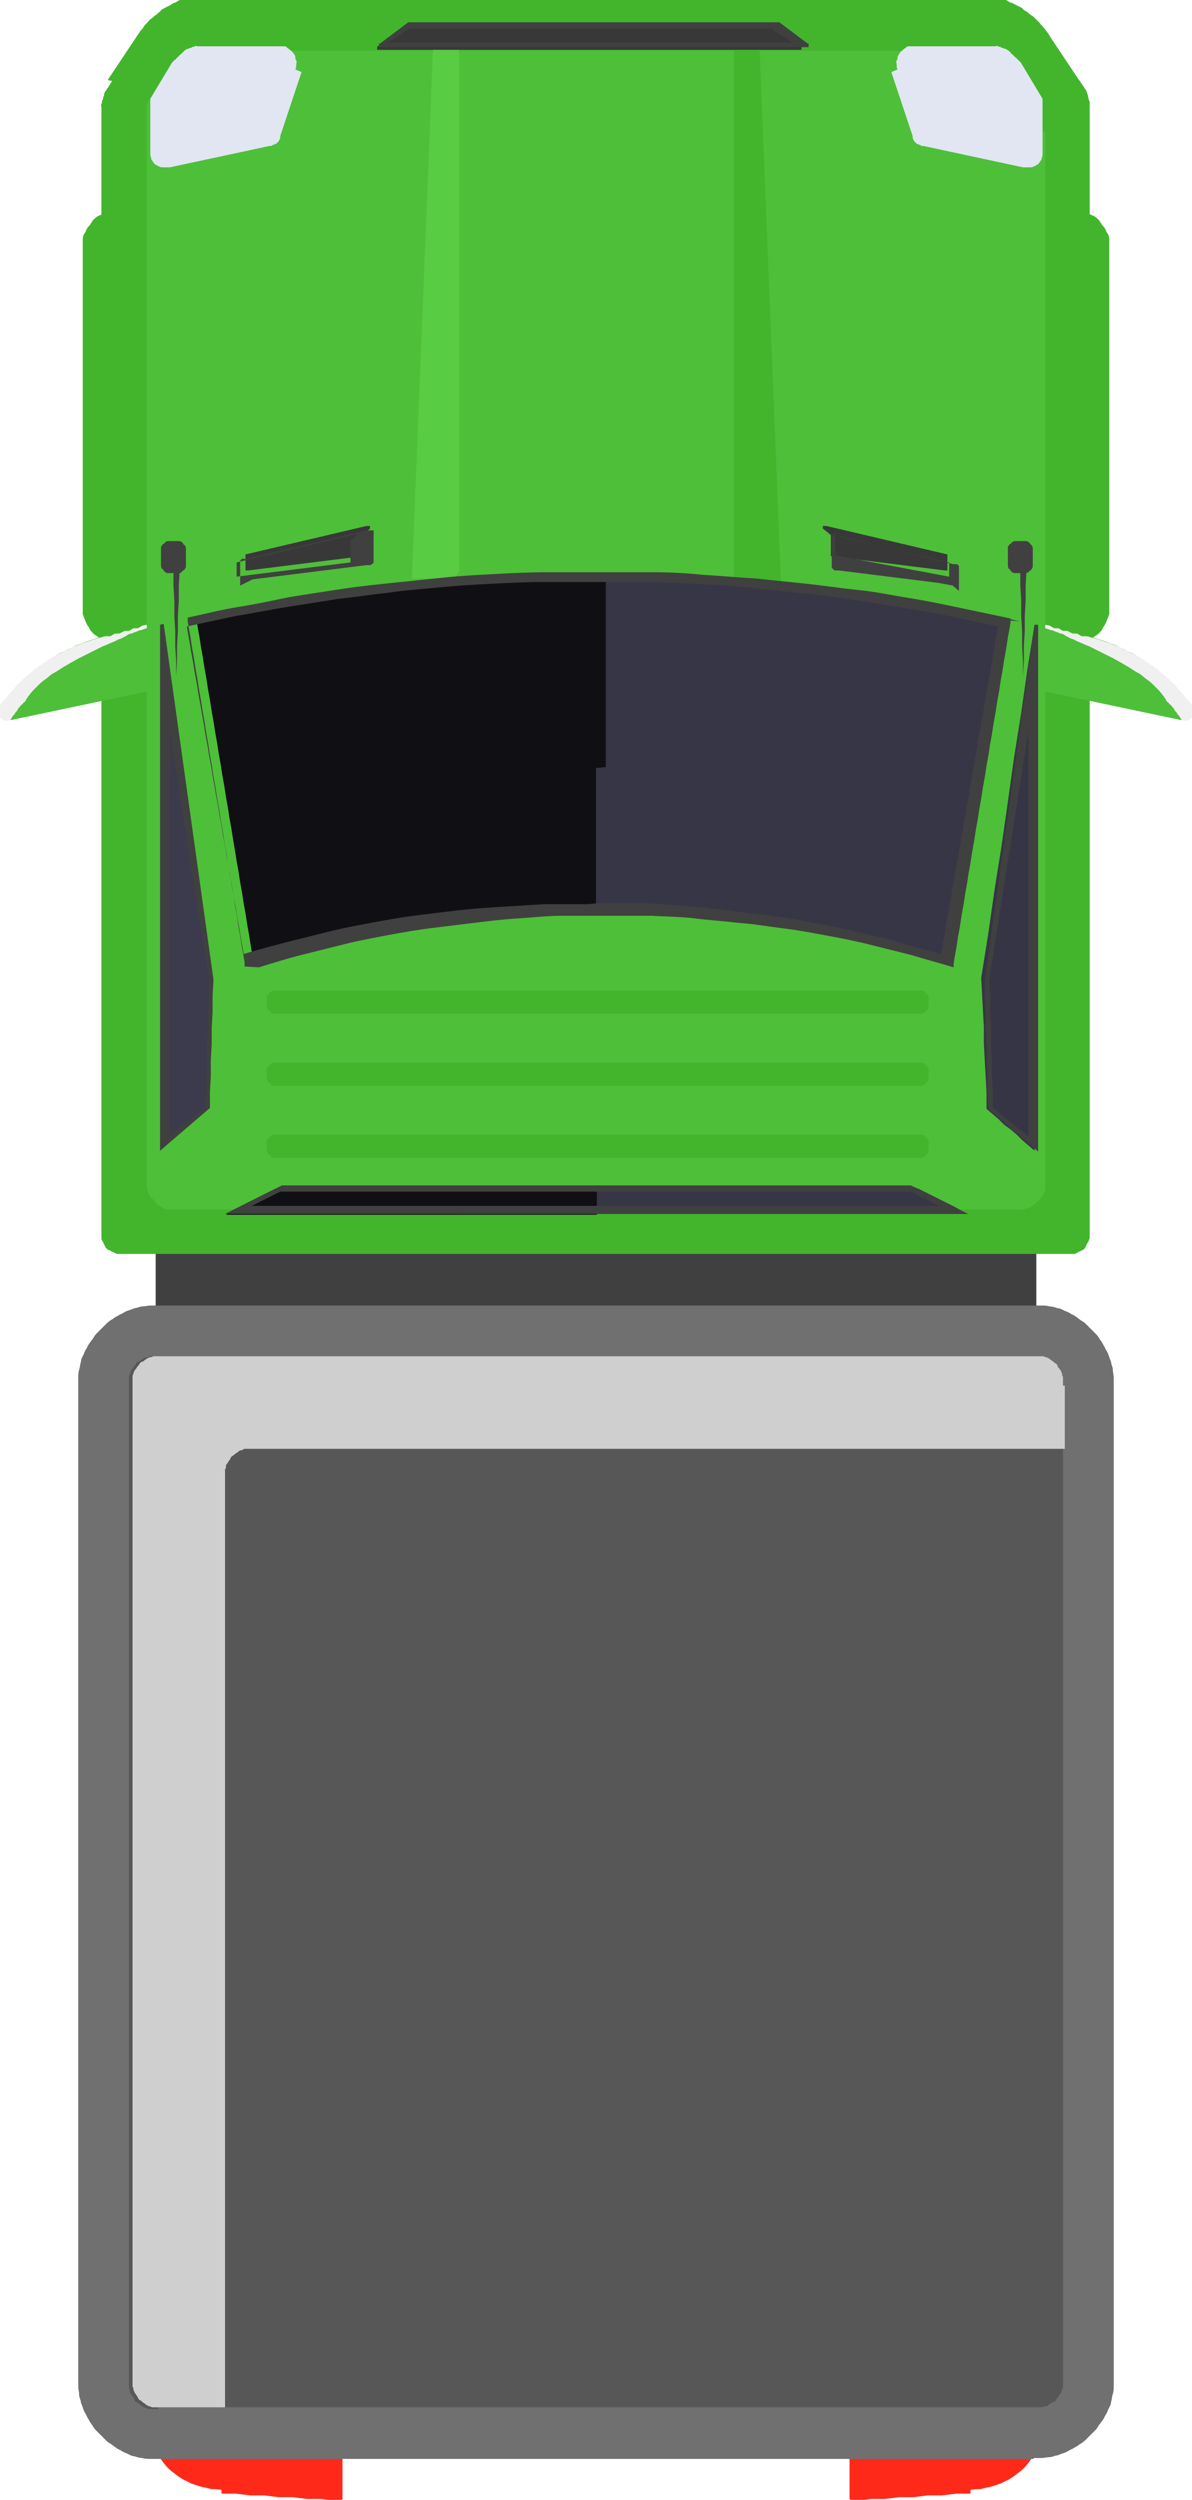 <?xml version="1.0" encoding="UTF-8"?>
<svg xmlns="http://www.w3.org/2000/svg" viewBox="0 0 13.4 28.09">
  <defs>
    <style>
      .cls-1 {
        fill: #ff291a;
      }

      .cls-2 {
        fill: #e1e6f2;
      }

      .cls-3 {
        fill: #404040;
      }

      .cls-4 {
        fill: #363545;
      }

      .cls-5 {
        fill: #373646;
      }

      .cls-6 {
        fill: #42b52d;
      }

      .cls-7 {
        fill: #707070;
      }

      .cls-8 {
        fill: #383838;
      }

      .cls-9 {
        fill: #58cc43;
      }

      .cls-10 {
        fill: #575757;
      }

      .cls-11 {
        fill: #3c3b4d;
      }

      .cls-12 {
        fill: #4ebf39;
      }

      .cls-13 {
        fill: #cfcfcf;
      }

      .cls-13, .cls-14 {
        mix-blend-mode: multiply;
      }

      .cls-14 {
        fill: #f0f0f0;
      }

      .cls-15 {
        fill: #101014;
        mix-blend-mode: screen;
      }

      .cls-16 {
        isolation: isolate;
      }
    </style>
  </defs>
  <g class="cls-16">
    <g id="Layer_1" data-name="Layer 1">
      <g>
        <polygon class="cls-3" points="11.65 15.18 10.41 15.18 9.18 15.18 7.94 15.18 6.7 15.18 5.46 15.18 4.22 15.18 2.99 15.18 1.75 15.18 1.75 15.02 1.75 14.86 1.75 14.7 1.75 14.54 1.75 14.38 1.75 14.23 1.75 14.07 1.75 13.91 2.99 13.91 4.22 13.91 5.46 13.91 6.7 13.91 7.94 13.91 9.18 13.91 10.41 13.91 11.65 13.91 11.65 14.07 11.65 14.23 11.65 14.38 11.65 14.54 11.65 14.7 11.65 14.86 11.65 15.02 11.65 15.18"/>
        <g>
          <path class="cls-6" d="M1.36,7.24h0s-.06,0-.09,0-.06-.01-.08-.03-.05-.02-.07-.04c-.02-.02-.05-.03-.07-.05-.02-.02-.04-.04-.05-.07-.02-.02-.03-.05-.04-.07-.01-.03-.02-.05-.03-.08,0-.03,0-.06,0-.09V2.78s0-.06,0-.09c0-.03,.01-.06,.03-.08,.01-.03,.02-.05,.04-.07,.02-.02,.03-.05,.05-.07,.02-.02,.04-.04,.07-.05s.05-.03,.07-.04c.03-.01,.05-.02,.08-.03s.06,0,.09,0h0s.06,0,.09,0c.03,0,.06,.01,.08,.03,.03,.01,.05,.02,.07,.04s.05,.03,.07,.05,.04,.04,.05,.07c.02,.02,.03,.05,.04,.07,.01,.03,.02,.05,.03,.08,0,.03,0,.06,0,.09V6.8s0,.06,0,.09c0,.03-.01,.06-.03,.08-.01,.03-.02,.05-.04,.07-.02,.02-.03,.05-.05,.07-.02,.02-.04,.04-.07,.05-.02,.02-.05,.03-.07,.04s-.05,.02-.08,.03c-.03,0-.06,0-.09,0Z"/>
          <path class="cls-6" d="M12.04,7.24h0s.06,0,.09,0c.03,0,.06-.01,.08-.03s.05-.02,.07-.04c.02-.02,.05-.03,.07-.05,.02-.02,.04-.04,.05-.07,.02-.02,.03-.05,.04-.07,.01-.03,.02-.05,.03-.08,0-.03,0-.06,0-.09V2.78s0-.06,0-.09c0-.03-.01-.06-.03-.08-.01-.03-.02-.05-.04-.07-.02-.02-.03-.05-.05-.07-.02-.02-.04-.04-.07-.05s-.05-.03-.07-.04c-.03-.01-.05-.02-.08-.03-.03,0-.06,0-.09,0h0s-.06,0-.09,0c-.03,0-.06,.01-.08,.03-.03,.01-.05,.02-.07,.04s-.05,.03-.07,.05c-.02,.02-.04,.04-.05,.07-.02,.02-.03,.05-.04,.07-.01,.03-.02,.05-.03,.08,0,.03,0,.06,0,.09V6.8s0,.06,0,.09c0,.03,.01,.06,.03,.08,.01,.03,.02,.05,.04,.07,.02,.02,.03,.05,.05,.07,.02,.02,.04,.04,.07,.05,.02,.02,.05,.03,.07,.04s.05,.02,.08,.03c.03,0,.06,0,.09,0Z"/>
        </g>
        <path class="cls-6" d="M1.26,.91s-.01,.02-.02,.03c0,.01-.01,.02-.02,.03,0,.01-.01,.02-.02,.03,0,.01-.01,.02-.02,.03,0,.01-.01,.02-.01,.03,0,.01,0,.02-.01,.03,0,.01,0,.02-.01,.04s0,.02-.01,.04,0,.02,0,.04c0,.01,0,.02,0,.04,0,.01,0,.02,0,.04,0,.01,0,.02,0,.04,0,.01,0,.02,0,.04s0,.02,0,.04c0,.01,0,.02,0,.04,0,.01,0,.02,0,.04V13.72s0,.01,0,.02c0,0,0,.01,0,.02,0,0,0,.01,0,.02,0,0,0,.01,0,.02s0,.01,0,.02c0,0,0,.01,0,.02,0,0,0,.01,0,.02s0,.01,0,.02c0,0,0,.01,0,.02,0,0,0,.01,0,.02,0,0,0,.01,.01,.02,0,0,0,.01,.01,.02s0,.01,.01,.02c0,0,0,.01,.01,.02,0,0,0,.01,.01,.02,0,0,0,.01,.01,.01,0,0,0,0,.01,.01s.01,0,.02,.01c0,0,.01,0,.02,.01s.01,0,.02,.01c0,0,.01,0,.02,.01,0,0,.01,0,.02,.01,0,0,.01,0,.02,0,0,0,.01,0,.02,0,0,0,.01,0,.02,0s.01,0,.02,0c0,0,.01,0,.02,0,0,0,.01,0,.02,0s.01,0,.02,0c0,0,.01,0,.02,0,0,0,.01,0,.02,0,0,0,.01,0,.02,0H11.88s.01,0,.02,0c0,0,.01,0,.02,0,0,0,.01,0,.02,0,0,0,.01,0,.02,0s.01,0,.02,0c0,0,.01,0,.02,0,0,0,.01,0,.02,0s.01,0,.02,0c0,0,.01,0,.02,0,0,0,.01,0,.02,0,0,0,.01,0,.02-.01,0,0,.01,0,.02-.01s.01,0,.02-.01c0,0,.01,0,.02-.01,0,0,.01,0,.02-.01,0,0,.01,0,.01-.01,0,0,0,0,.01-.01s0-.01,.01-.02c0,0,0-.01,.01-.02,0,0,0-.01,.01-.02s0-.01,.01-.02c0,0,0-.01,.01-.02,0,0,0-.01,0-.02,0,0,0-.01,0-.02,0,0,0-.01,0-.02s0-.01,0-.02c0,0,0-.01,0-.02s0-.01,0-.02,0-.01,0-.02c0,0,0-.01,0-.02,0,0,0-.01,0-.02,0,0,0-.01,0-.02V1.48s0-.02,0-.04c0-.01,0-.03,0-.04,0-.01,0-.02,0-.04,0-.01,0-.02,0-.04,0-.01,0-.02,0-.04,0-.01,0-.02,0-.04,0-.01,0-.02,0-.04,0-.01,0-.02,0-.04,0-.01,0-.02-.01-.04s0-.02-.01-.04c0-.01,0-.02-.01-.03,0-.01,0-.02-.01-.03,0-.01-.01-.02-.02-.03,0-.01-.01-.02-.02-.03,0-.01-.01-.02-.02-.03,0-.01-.01-.02-.02-.03l-.02-.03-.02-.03-.02-.03-.02-.03-.02-.03-.02-.03-.02-.03-.02-.03-.02-.03-.02-.03-.02-.03-.02-.03-.02-.03-.02-.03-.02-.03-.02-.03s-.02-.04-.04-.06c-.01-.02-.03-.04-.04-.05-.01-.02-.03-.03-.04-.05-.02-.02-.03-.03-.05-.05s-.03-.03-.05-.04-.03-.03-.05-.04c-.02-.01-.04-.02-.05-.04-.02-.01-.04-.02-.06-.03-.02-.01-.04-.02-.06-.03-.02,0-.04-.02-.06-.03-.02,0-.04-.02-.06-.02-.02,0-.04-.01-.06-.02-.02,0-.04-.01-.06-.01-.02,0-.04,0-.07-.01s-.04,0-.07,0-.04,0-.07,0H2.42s-.04,0-.07,0-.04,0-.07,0-.04,0-.07,.01c-.02,0-.04,0-.06,.01-.02,0-.04,.01-.06,.02-.02,0-.04,.01-.06,.02-.02,0-.04,.02-.06,.03-.02,0-.04,.02-.06,.03-.02,.01-.04,.02-.06,.03-.02,.01-.04,.02-.05,.04-.02,.01-.03,.03-.05,.04-.02,.01-.03,.03-.05,.04s-.03,.03-.05,.05c-.02,.02-.03,.03-.04,.05-.01,.02-.03,.03-.04,.05-.01,.02-.03,.04-.04,.06l-.02,.03-.02,.03-.02,.03-.02,.03-.02,.03-.02,.03-.02,.03-.02,.03-.02,.03-.02,.03-.02,.03-.02,.03-.02,.03-.02,.03-.02,.03-.02,.03Z"/>
        <path class="cls-12" d="M11.75,1.48V13.29s0,.04,0,.06c0,.02,0,.04-.02,.06,0,.02-.02,.03-.03,.05-.01,.02-.02,.03-.04,.04-.01,.01-.03,.03-.04,.04-.02,.01-.03,.02-.05,.03-.02,0-.04,.01-.06,.02s-.04,0-.06,0H1.95s-.04,0-.06,0-.04,0-.06-.02c-.02,0-.03-.02-.05-.03-.02-.01-.03-.02-.04-.04s-.03-.03-.04-.04c-.01-.02-.02-.03-.03-.05s-.01-.04-.02-.06c0-.02,0-.04,0-.06V1.48s0-.01,0-.02,0-.01,0-.02c0,0,0-.01,0-.02,0,0,0-.01,0-.02,0,0,0-.01,0-.02s0-.01,0-.02c0,0,0-.01,0-.02,0,0,0-.01,0-.02,0,0,0-.01,0-.02,0,0,0-.01,0-.02,0,0,0-.01,0-.02,0,0,0-.01,0-.02s0-.01,0-.02c0,0,0-.01,0-.02,0,0,0-.01,0-.02,0,0,0,0,0-.01l.03-.05,.03-.05,.03-.05,.03-.05,.03-.05,.03-.05,.03-.05,.03-.05s.01-.02,.02-.03c0,0,.01-.02,.02-.02,0,0,.01-.02,.02-.02,0,0,.01-.01,.02-.02,0,0,.02-.01,.02-.02,0,0,.02-.01,.02-.02,0,0,.02-.01,.03-.02s.02-.01,.03-.02c0,0,.02,0,.03-.01,0,0,.02,0,.03-.01s.02,0,.03-.01,.02,0,.03,0,.02,0,.03,0c.01,0,.02,0,.03,0,.01,0,.02,0,.03,0,.01,0,.02,0,.03,0H10.98s.02,0,.03,0c.01,0,.02,0,.03,0,.01,0,.02,0,.03,0,.01,0,.02,0,.03,0,0,0,.02,0,.03,0,0,0,.02,0,.03,.01,0,0,.02,0,.03,.01,0,0,.02,0,.03,.01,0,0,.02,.01,.03,.02,0,0,.02,.01,.03,.02s.02,.01,.02,.02c0,0,.02,.01,.02,.02,0,0,.01,.01,.02,.02,0,0,.01,.02,.02,.02,0,0,.01,.02,.02,.02,0,0,.01,.02,.02,.03l.03,.05,.03,.05,.03,.05,.03,.05,.03,.05,.03,.05,.03,.05,.03,.05s0,0,0,.01c0,0,0,.01,0,.02,0,0,0,.01,0,.02,0,0,0,.01,0,.02,0,0,0,.01,0,.02s0,.01,0,.02c0,0,0,.01,0,.02,0,0,0,.01,0,.02,0,0,0,.01,0,.02,0,0,0,.01,0,.02,0,0,0,.01,0,.02,0,0,0,.01,0,.02s0,.01,0,.02c0,0,0,.01,0,.02s0,.01,0,.02c0,0,0,.01,0,.02Z"/>
        <path class="cls-12" d="M1.65,7.02v.75l-.19,.04-.19,.04-.19,.04-.19,.04-.19,.04-.19,.04-.19,.04-.19,.04s0,0,0,0c0,0,0,0,0,0s0,0,0,0c0,0,0,0,0,0,0,0,0,0,0,0h0s0,0,0,0h0s-.03,0-.04,0c-.01,0-.02,0-.03-.01,0,0-.02-.01-.03-.02s-.01-.02-.02-.03c0,0,0-.02-.01-.03,0-.01,0-.02,0-.03,0-.01,0-.02,0-.03,0-.01,.01-.02,.02-.03,.02-.02,.04-.05,.06-.07s.04-.05,.06-.07c.02-.02,.04-.04,.06-.07,.02-.02,.04-.04,.06-.06,.02-.02,.04-.04,.07-.06,.02-.02,.05-.04,.07-.06s.05-.04,.07-.05c.02-.02,.05-.03,.07-.05,.03-.02,.05-.03,.08-.05s.05-.03,.08-.04c.03-.01,.05-.03,.08-.04,.03-.01,.05-.03,.08-.04,.03-.01,.06-.02,.08-.03s.06-.02,.09-.03,.06-.02,.09-.03c.03,0,.06-.02,.09-.02h.05s.05-.03,.05-.03h.05s.06-.03,.06-.03h.05s.05-.03,.05-.03h.05s.05-.03,.05-.03Z"/>
        <path class="cls-14" d="M1.65,7.02h0v.02h0v.02s-.04,.01-.06,.02c-.02,0-.04,.01-.06,.02-.02,0-.04,.02-.06,.02-.02,0-.04,.02-.06,.03s-.04,.02-.06,.03c-.02,0-.04,.02-.07,.03-.02,.01-.05,.02-.07,.03-.02,.01-.05,.02-.07,.03-.04,.02-.08,.04-.12,.06-.04,.02-.08,.04-.12,.06-.04,.02-.07,.04-.11,.06-.03,.02-.07,.04-.1,.06s-.06,.04-.1,.06c-.03,.02-.06,.05-.09,.07-.03,.02-.06,.05-.09,.08-.03,.03-.06,.06-.08,.09,0,0-.02,.02-.02,.03,0,0-.02,.02-.02,.03s-.02,.02-.03,.03c0,.01-.02,.02-.03,.03,0,.01-.02,.02-.03,.04,0,.01-.02,.03-.03,.04,0,.01-.02,.03-.03,.04,0,.01-.02,.03-.03,.05-.01,0-.03,0-.04,0-.01,0-.02,0-.03-.01,0,0-.02-.01-.03-.02s-.01-.02-.02-.03c0,0,0-.02-.01-.03,0-.01,0-.02,0-.03,0-.01,0-.02,0-.03,0-.01,.01-.02,.02-.03,.02-.02,.04-.05,.06-.07s.04-.05,.06-.07c.02-.02,.04-.04,.06-.07,.02-.02,.04-.04,.06-.06,.02-.02,.04-.04,.07-.06,.02-.02,.05-.04,.07-.06s.05-.04,.07-.05c.02-.02,.05-.03,.07-.05,.03-.02,.05-.03,.08-.05s.05-.03,.08-.04c.03-.01,.05-.03,.08-.04,.03-.01,.05-.03,.08-.04,.03-.01,.06-.02,.08-.03s.06-.02,.09-.03,.06-.02,.09-.03c.03,0,.06-.02,.09-.02h.05s.05-.03,.05-.03h.05s.06-.03,.06-.03h.05s.05-.03,.05-.03h.05s.05-.03,.05-.03Z"/>
        <g>
          <path class="cls-12" d="M11.75,7.02v.75l.19,.04,.19,.04,.19,.04,.19,.04,.19,.04,.19,.04,.19,.04,.19,.04s0,0,0,0c0,0,0,0,0,0s0,0,0,0c0,0,0,0,0,0,0,0,0,0,0,0h0s0,0,0,0h0s.02,0,.04,0c.01,0,.02,0,.03-.01,.01,0,.02-.01,.03-.02s.01-.02,.02-.03c0,0,0-.02,.01-.03,0-.01,0-.02,0-.03,0-.01,0-.02,0-.03,0-.01-.01-.02-.02-.03-.02-.02-.04-.05-.06-.07s-.04-.05-.06-.07c-.02-.02-.04-.04-.06-.07-.02-.02-.04-.04-.06-.06-.02-.02-.04-.04-.07-.06-.02-.02-.05-.04-.07-.06s-.05-.04-.07-.05c-.02-.02-.05-.03-.07-.05-.03-.02-.05-.03-.08-.05s-.05-.03-.08-.04c-.03-.01-.05-.03-.08-.04-.03-.01-.05-.03-.08-.04-.03-.01-.06-.02-.08-.03s-.06-.02-.09-.03-.06-.02-.09-.03c-.03,0-.06-.02-.09-.02h-.05s-.05-.03-.05-.03h-.05s-.06-.03-.06-.03h-.05s-.05-.03-.05-.03h-.05s-.05-.03-.05-.03Z"/>
          <path class="cls-14" d="M11.75,7.02h0v.02h0v.02s.04,.01,.06,.02c.02,0,.04,.01,.06,.02,.02,0,.04,.02,.06,.02,.02,0,.04,.02,.06,.03s.04,.02,.06,.03c.02,0,.04,.02,.07,.03,.02,.01,.05,.02,.07,.03,.02,.01,.05,.02,.07,.03,.04,.02,.08,.04,.12,.06,.04,.02,.08,.04,.12,.06,.04,.02,.07,.04,.11,.06,.03,.02,.07,.04,.1,.06s.06,.04,.1,.06c.03,.02,.06,.05,.09,.07,.03,.02,.06,.05,.09,.08,.03,.03,.06,.06,.08,.09,0,0,.02,.02,.02,.03,0,0,.02,.02,.02,.03s.02,.02,.03,.03c0,.01,.02,.02,.03,.03,0,.01,.02,.02,.03,.04,0,.01,.02,.03,.03,.04,0,.01,.02,.03,.03,.04,0,.01,.02,.03,.03,.05,.01,0,.02,0,.04,0,.01,0,.02,0,.03-.01,.01,0,.02-.01,.03-.02s.01-.02,.02-.03c0,0,0-.02,.01-.03,0-.01,0-.02,0-.03,0-.01,0-.02,0-.03,0-.01-.01-.02-.02-.03-.02-.02-.04-.05-.06-.07s-.04-.05-.06-.07c-.02-.02-.04-.04-.06-.07-.02-.02-.04-.04-.06-.06-.02-.02-.04-.04-.07-.06-.02-.02-.05-.04-.07-.06s-.05-.04-.07-.05c-.02-.02-.05-.03-.07-.05-.03-.02-.05-.03-.08-.05s-.05-.03-.08-.04c-.03-.01-.05-.03-.08-.04-.03-.01-.05-.03-.08-.04-.03-.01-.06-.02-.08-.03s-.06-.02-.09-.03-.06-.02-.09-.03c-.03,0-.06-.02-.09-.02h-.05s-.05-.03-.05-.03h-.05s-.06-.03-.06-.03h-.05s-.05-.03-.05-.03h-.05s-.05-.03-.05-.03Z"/>
        </g>
        <g>
          <path class="cls-1" d="M2.49,28.02h.16s.16,.02,.16,.02h.16s.16,.02,.16,.02h.16s.16,.02,.16,.02h.16s.16,.02,.16,.02c0,0,.01,0,.02,0,0,0,.01,0,.02,0,0,0,.01,0,.02,0s.01,0,.01-.01c0,0,0,0,.01-.01s0-.01,0-.02c0,0,0-.01,0-.02s0-.01,0-.02v-.05s0-.05,0-.05v-.05s0-.05,0-.05v-.05s0-.05,0-.05v-.05s0-.05,0-.05H1.8s.04,.06,.06,.08c.02,.03,.05,.05,.07,.07,.03,.02,.05,.04,.08,.06,.03,.02,.06,.04,.09,.05,.03,.02,.06,.03,.09,.04,.03,.01,.06,.02,.1,.03,.03,0,.07,.02,.1,.02,.03,0,.07,0,.1,.01Z"/>
          <path class="cls-1" d="M10.91,28.02h-.16s-.16,.02-.16,.02h-.16s-.16,.02-.16,.02h-.16s-.16,.02-.16,.02h-.16s-.16,.02-.16,.02c0,0-.01,0-.02,0,0,0-.01,0-.02,0,0,0-.01,0-.02,0,0,0-.01,0-.01-.01,0,0,0,0-.01-.01,0,0,0-.01,0-.02,0,0,0-.01,0-.02s0-.01,0-.02v-.05s0-.05,0-.05v-.05s0-.05,0-.05v-.05s0-.05,0-.05v-.05s0-.05,0-.05h2.05s-.04,.06-.06,.08c-.02,.03-.05,.05-.07,.07-.03,.02-.05,.04-.08,.06-.03,.02-.06,.04-.09,.05-.03,.02-.06,.03-.09,.04-.03,.01-.06,.02-.1,.03-.03,0-.07,.02-.1,.02-.03,0-.07,0-.1,.01Z"/>
        </g>
        <polygon class="cls-5" points="10.88 13.64 9.84 13.64 8.8 13.64 7.75 13.64 6.71 13.64 5.67 13.64 4.62 13.64 3.58 13.64 2.54 13.64 2.62 13.6 2.7 13.56 2.77 13.52 2.85 13.48 2.93 13.44 3.01 13.4 3.09 13.36 3.17 13.33 4.05 13.33 4.94 13.33 5.82 13.33 6.71 13.33 7.6 13.33 8.48 13.33 9.37 13.33 10.25 13.33 10.33 13.36 10.41 13.4 10.49 13.44 10.57 13.48 10.65 13.52 10.73 13.56 10.8 13.6 10.88 13.64"/>
        <polygon class="cls-11" points="2.39 10.99 2.38 11.17 2.37 11.36 2.37 11.54 2.36 11.72 2.35 11.91 2.35 12.09 2.34 12.28 2.33 12.46 2.26 12.52 2.2 12.58 2.13 12.64 2.06 12.69 2 12.75 1.93 12.81 1.86 12.87 1.8 12.93 1.8 12.19 1.8 11.45 1.8 10.71 1.8 9.98 1.8 9.24 1.8 8.5 1.8 7.76 1.8 7.02 1.87 7.52 1.95 8.01 2.02 8.51 2.09 9.01 2.17 9.5 2.24 10 2.32 10.49 2.39 10.99"/>
        <path class="cls-3" d="M1.87,7.96l.06,.38,.06,.38,.06,.38,.06,.38,.06,.38,.06,.38,.06,.38,.06,.38v.18s-.01,.18-.01,.18v.18s-.01,.18-.01,.18v.18s-.01,.18-.01,.18v.18s-.01,.18-.01,.18l-.05,.04-.05,.04-.05,.04-.05,.04-.05,.04-.05,.04-.05,.04-.05,.04V7.96h0Zm-.07-.94v5.91l.07-.06,.07-.06,.07-.06,.07-.06,.07-.06,.07-.06,.07-.06,.07-.06v-.18s.01-.18,.01-.18v-.18s.01-.18,.01-.18v-.18s.01-.18,.01-.18v-.18s.01-.18,.01-.18l-.07-.5-.07-.5-.07-.5-.07-.5-.07-.5-.07-.5-.07-.5-.07-.5h0Z"/>
        <polygon class="cls-4" points="11.03 10.99 11.04 11.17 11.05 11.36 11.06 11.54 11.06 11.72 11.07 11.91 11.08 12.09 11.09 12.28 11.09 12.46 11.16 12.52 11.23 12.58 11.29 12.64 11.36 12.69 11.43 12.75 11.49 12.81 11.56 12.87 11.63 12.93 11.63 12.19 11.63 11.45 11.63 10.71 11.63 9.98 11.63 9.24 11.63 8.5 11.63 7.76 11.63 7.02 11.55 7.52 11.48 8.01 11.4 8.51 11.33 9.01 11.26 9.5 11.18 10 11.11 10.49 11.03 10.99"/>
        <path class="cls-3" d="M11.56,7.96v4.81l-.05-.04-.05-.04-.05-.04-.05-.04-.05-.04-.05-.04-.05-.04-.05-.04v-.18s-.01-.18-.01-.18v-.18s-.01-.18-.01-.18v-.18s-.01-.18-.01-.18v-.18s-.01-.18-.01-.18l.06-.38,.06-.38,.06-.38,.06-.38,.06-.38,.06-.38,.06-.38,.06-.38h0Zm.07-.94l-.07,.5-.07,.5-.07,.5-.07,.5-.07,.5-.07,.5-.07,.5-.07,.5v.18s.01,.18,.01,.18v.18s.01,.18,.01,.18v.18s.01,.18,.01,.18v.18s.01,.18,.01,.18l.07,.06,.07,.06,.07,.06,.07,.06,.07,.06,.07,.06,.07,.06,.07,.06V7.02h0Z"/>
        <path class="cls-2" d="M3.39,.81l-.03,.09-.03,.09-.03,.09-.03,.09-.03,.09-.03,.09-.03,.09-.03,.09s0,.01,0,.02c0,0,0,.01-.01,.02,0,0,0,.01-.01,.02,0,0-.01,.01-.02,.02,0,0-.01,.01-.02,.01,0,0-.01,0-.02,.01,0,0-.01,0-.02,.01,0,0-.02,0-.02,0l-.14,.03-.14,.03-.14,.03-.14,.03-.14,.03-.14,.03-.14,.03-.14,.03s-.03,0-.04,0c-.01,0-.03,0-.04,0-.01,0-.03,0-.04-.01-.01,0-.02-.01-.04-.02-.01,0-.02-.02-.03-.03,0-.01-.02-.02-.02-.04,0-.01-.01-.03-.01-.04,0-.01,0-.03,0-.04v-.29s0-.01,0-.02c0,0,0-.01,0-.02,0,0,0-.01,0-.02s0-.01,0-.02c0,0,0-.01,0-.02,0,0,0-.01,0-.02,0,0,0-.01,0-.02,0,0,0-.01,0-.02,0,0,0-.01,0-.02,0,0,0-.01,0-.02,0,0,0-.01,0-.02s0-.01,0-.02,0-.01,0-.02c0,0,0-.01,0-.02,0,0,0,0,0-.01s0,0,0-.01l.03-.05,.03-.05,.03-.05,.03-.05,.03-.05,.03-.05,.03-.05,.03-.05s.01-.02,.02-.02c0,0,.01-.02,.02-.02s.01-.02,.02-.02c0,0,.01-.01,.02-.02,0,0,.01-.01,.02-.02,0,0,.02-.01,.02-.02,0,0,.02-.01,.02-.02,0,0,.02-.01,.03-.02,0,0,.02,0,.03-.01,0,0,.02,0,.03-.01s.02,0,.03-.01,.02,0,.03,0c0,0,.02,0,.03,0,0,0,.02,0,.03,0,0,0,.02,0,.03,0,.01,0,.02,0,.03,0h.8s.03,0,.05,0c.02,0,.03,0,.04,.02,.01,0,.03,.02,.04,.03,.01,0,.02,.02,.03,.03s.02,.03,.02,.04c0,.01,0,.03,.01,.04s0,.03,0,.05c0,.02,0,.03-.01,.05Z"/>
        <path class="cls-2" d="M10.02,.81l.03,.09,.03,.09,.03,.09,.03,.09,.03,.09,.03,.09,.03,.09,.03,.09s0,.01,0,.02c0,0,0,.01,.01,.02,0,0,0,.01,.01,.02,0,0,.01,.01,.02,.02s.01,.01,.02,.01c0,0,.01,0,.02,.01,0,0,.01,0,.02,.01,0,0,.02,0,.02,0l.14,.03,.14,.03,.14,.03,.14,.03,.14,.03,.14,.03,.14,.03,.14,.03s.03,0,.04,0c.01,0,.03,0,.04,0,.01,0,.03,0,.04-.01,.01,0,.02-.01,.04-.02,.01,0,.02-.02,.03-.03,0-.01,.02-.02,.02-.04,0-.01,.01-.03,.01-.04s0-.03,0-.04v-.29s0-.01,0-.02c0,0,0-.01,0-.02,0,0,0-.01,0-.02s0-.01,0-.02,0-.01,0-.02c0,0,0-.01,0-.02,0,0,0-.01,0-.02,0,0,0-.01,0-.02,0,0,0-.01,0-.02,0,0,0-.01,0-.02,0,0,0-.01,0-.02,0,0,0-.01,0-.02,0,0,0-.01,0-.02,0,0,0-.01,0-.02,0,0,0,0,0-.01s0,0,0-.01l-.03-.05-.03-.05-.03-.05-.03-.05-.03-.05-.03-.05-.03-.05-.03-.05s-.01-.02-.02-.02c0,0-.01-.02-.02-.02,0,0-.01-.02-.02-.02,0,0-.01-.01-.02-.02s-.01-.01-.02-.02c0,0-.02-.01-.02-.02s-.02-.01-.02-.02c0,0-.02-.01-.03-.02,0,0-.02,0-.03-.01,0,0-.02,0-.03-.01s-.02,0-.03-.01-.02,0-.03,0c0,0-.02,0-.03,0s-.02,0-.03,0c-.01,0-.02,0-.03,0,0,0-.02,0-.03,0h-.8s-.03,0-.05,0c-.01,0-.03,0-.04,.02-.01,0-.03,.02-.04,.03-.01,0-.02,.02-.03,.03,0,.01-.02,.03-.02,.04,0,.01,0,.03-.01,.04s0,.03,0,.05c0,.02,0,.03,.01,.05Z"/>
        <path class="cls-9" d="M5.11,6.5s-.03,0-.04,0-.03,0-.04,0h-.04s-.03,0-.04,0c-.01,0-.03,0-.04,0-.01,0-.03,0-.04,0-.01,0-.03,0-.04,0-.01,0-.03,0-.04,0,0,0-.01,0-.02,0,0,0-.01,0-.02,0s-.01,0-.02,0c0,0-.01,0-.02,0,0,0-.01,0-.02,0,0,0-.01,0-.02,0h-.02s-.01,0-.02,0c0,0,0,0,0,0,0,0,0,0,0,0,0,0,0,0,0,0,0,0,0,0,0,0,0,0,0,0,0,0,0,0,0,0,0,0,0,0,0,0,0,0,0,0,0,0,0,0l.03-.75,.03-.75,.03-.75,.03-.75,.03-.75,.03-.75,.03-.75,.03-.75h.29v.74s0,.74,0,.74v.74s0,.74,0,.74v.74s0,.74,0,.74v.74s0,.74,0,.74Z"/>
        <path class="cls-6" d="M8.81,6.55h0s-.01,0-.02,0-.01,0-.02,0c0,0-.01,0-.02,0,0,0-.01,0-.02,0s-.01,0-.02,0c0,0-.01,0-.02,0,0,0-.01,0-.02,0,0,0-.01,0-.02,0,0,0,0,0,0,0,0,0,0,0,0,0,0,0,0,0,0,0,0,0,0,0,0,0,0,0,0,0,0,0h0s0,0,0,0h0s-.03,0-.05,0-.03,0-.05,0c-.02,0-.03,0-.05,0-.02,0-.03,0-.05,0-.02,0-.03,0-.05,0-.02,0-.03,0-.05,0s-.03,0-.05,0c-.02,0-.03,0-.05,0h0s0-.74,0-.74v-.74s0-.74,0-.74v-.74s0-.74,0-.74v-.74s0-.74,0-.74V.56h.29l.03,.75,.03,.75,.03,.75,.03,.75,.03,.75,.03,.75,.03,.75,.03,.75Z"/>
        <path class="cls-5" d="M11.33,6.97c-.01,.08-.03,.16-.04,.24-.01,.08-.03,.16-.04,.24-.01,.08-.03,.16-.04,.24-.01,.08-.03,.16-.04,.24s-.03,.16-.04,.24c-.01,.08-.03,.16-.04,.24-.01,.08-.03,.16-.04,.24-.01,.08-.03,.16-.04,.24-.01,.08-.03,.16-.04,.24s-.03,.16-.04,.24c-.01,.08-.03,.16-.04,.24s-.03,.16-.04,.24c-.01,.08-.03,.16-.04,.24-.01,.08-.03,.16-.04,.24-.01,.08-.03,.16-.04,.24-.01,.08-.03,.16-.04,.24-.12-.04-.24-.07-.37-.11-.13-.04-.26-.07-.4-.1s-.29-.07-.44-.1c-.15-.03-.31-.06-.48-.09-.16-.03-.33-.05-.51-.08s-.36-.04-.54-.06c-.19-.02-.38-.03-.57-.04-.2,0-.4-.01-.6-.01h-.07c-.2,0-.4,0-.59,.02-.19,0-.38,.02-.56,.04-.18,.02-.36,.04-.53,.06-.17,.02-.34,.05-.5,.08-.16,.03-.32,.06-.47,.09-.15,.03-.3,.06-.44,.1-.14,.03-.27,.07-.4,.1-.13,.03-.25,.07-.36,.11-.01-.08-.03-.16-.04-.24-.01-.08-.03-.16-.04-.24-.01-.08-.03-.16-.04-.24-.01-.08-.03-.16-.04-.24-.01-.08-.03-.16-.04-.24l-.04-.24c-.01-.08-.03-.16-.04-.24s-.03-.16-.04-.24c-.01-.08-.03-.16-.04-.24-.01-.08-.03-.16-.04-.24-.01-.08-.03-.16-.04-.24-.01-.08-.03-.16-.04-.24-.01-.08-.03-.16-.04-.24s-.03-.16-.04-.24c-.01-.08-.03-.16-.04-.24-.01-.08-.03-.16-.04-.24,.15-.03,.31-.07,.47-.1s.33-.07,.5-.1c.17-.03,.35-.06,.53-.09s.37-.05,.56-.08c.19-.02,.39-.05,.59-.07,.2-.02,.41-.04,.62-.05,.21-.01,.43-.03,.65-.03,.22,0,.45-.01,.68-.01h.04c.23,0,.45,0,.68,.01,.22,0,.44,.02,.65,.03,.21,.01,.42,.03,.62,.05s.4,.04,.59,.07c.19,.02,.38,.05,.56,.08s.36,.06,.53,.09c.17,.03,.34,.06,.5,.1,.16,.03,.32,.07,.47,.1Z"/>
        <path class="cls-15" d="M6.7,8.63c0,.07,0,.14,0,.2s0,.13,0,.2c0,.07,0,.13,0,.2,0,.07,0,.13,0,.2,0,.07,0,.13,0,.2,0,.07,0,.13,0,.2,0,.06,0,.13,0,.19,0,.06,0,.13,0,.19-.2,0-.4,0-.59,.02-.19,0-.38,.02-.56,.04-.18,.02-.36,.04-.53,.06-.17,.02-.34,.05-.5,.08-.16,.03-.32,.06-.47,.09-.15,.03-.3,.06-.44,.1-.14,.03-.27,.07-.4,.1-.13,.03-.25,.07-.36,.11-.01-.08-.03-.16-.04-.24-.01-.08-.03-.16-.04-.24-.01-.08-.03-.16-.04-.24-.01-.08-.03-.16-.04-.24-.01-.08-.03-.16-.04-.24l-.04-.24c-.01-.08-.03-.16-.04-.24s-.03-.16-.04-.24c-.01-.08-.03-.16-.04-.24-.01-.08-.03-.16-.04-.24-.01-.08-.03-.16-.04-.24-.01-.08-.03-.16-.04-.24-.01-.08-.03-.16-.04-.24s-.03-.16-.04-.24c-.01-.08-.03-.16-.04-.24-.01-.08-.03-.16-.04-.24,.15-.03,.31-.07,.47-.1s.33-.07,.5-.1c.17-.03,.35-.06,.53-.09s.37-.05,.56-.08c.19-.02,.39-.05,.59-.07,.2-.02,.41-.04,.62-.05,.21-.01,.43-.03,.65-.03,.22,0,.45-.01,.68-.01,0,.09,0,.18,0,.26,0,.09,0,.18,0,.27,0,.09,0,.18,0,.27,0,.09,0,.18,0,.27,0,.09,0,.18,0,.27,0,.09,0,.18,0,.28,0,.09,0,.19,0,.28,0,.09,0,.19,0,.28Z"/>
        <path class="cls-15" d="M6.71,13.33s0,.03,0,.04c0,.01,0,.03,0,.04,0,.01,0,.03,0,.04s0,.03,0,.04v.04s0,.03,0,.04c0,.01,0,.03,0,.04,0,.01,0,.03,0,.04H2.54l.08-.04,.08-.04,.08-.04,.08-.04,.08-.04,.08-.04,.08-.04,.08-.04h3.54Z"/>
        <path class="cls-3" d="M2.75,10.86h0s0-.01,0-.01h0s0-.01,0-.01h0s0-.01,0-.01h0s0-.01,0-.01c-.01-.08-.03-.16-.04-.24-.01-.08-.03-.16-.04-.24-.01-.08-.03-.16-.04-.24-.01-.08-.03-.16-.04-.24-.01-.08-.03-.16-.04-.24-.01-.08-.03-.16-.04-.24-.01-.08-.03-.16-.04-.24-.01-.08-.03-.16-.04-.24-.01-.08-.03-.16-.04-.24-.01-.08-.03-.16-.04-.24-.01-.08-.03-.16-.04-.24s-.03-.16-.04-.24c-.01-.08-.03-.16-.04-.24s-.03-.16-.04-.24c-.01-.08-.03-.16-.04-.24-.01-.08-.03-.16-.04-.24h0s0-.01,0-.01h0s0-.01,0-.01h0s0-.01,0-.01h0s0-.01,0-.01h0s0,0,0,0h0s0,0,0,0h0s0,0,0,0h0s0,0,0,0c.19-.04,.38-.09,.57-.12s.38-.07,.57-.11c.19-.03,.38-.06,.58-.09,.19-.03,.39-.05,.58-.07s.39-.04,.58-.06,.39-.03,.58-.04c.19-.01,.39-.02,.58-.02,.19,0,.39,0,.58,0h.02c.19,0,.39,0,.58,0,.19,0,.39,.01,.58,.03,.19,.01,.39,.03,.58,.04,.19,.02,.39,.04,.58,.06,.19,.02,.38,.05,.58,.07s.38,.06,.57,.09c.19,.03,.38,.07,.57,.11,.19,.04,.38,.08,.57,.12h0s0,0,0,0h0s0,0,0,0h0s0,0,0,0h0s0,0,0,0h0s0,.01,0,.01h0s0,.01,0,.01h0s0,.01,0,.01h0s0,.01,0,.01c-.01,.08-.03,.16-.04,.24-.01,.08-.03,.16-.04,.24-.01,.08-.03,.16-.04,.24s-.03,.16-.04,.24c-.01,.08-.03,.16-.04,.24s-.03,.16-.04,.24c-.01,.08-.03,.16-.04,.24-.01,.08-.03,.16-.04,.24-.01,.08-.03,.16-.04,.24-.01,.08-.03,.16-.04,.24-.01,.08-.03,.16-.04,.24-.01,.08-.03,.16-.04,.24-.01,.08-.03,.16-.04,.24-.01,.08-.03,.16-.04,.24s-.03,.16-.04,.24-.03,.16-.04,.24h0s0,.01,0,.01h0s0,.01,0,.01h0s0,.01,0,.01h0s0,.01,0,.01h0s0,0,0,0h0s0,0,0,0h0s0,0,0,0h0s0,0,0,0c-.16-.05-.32-.09-.48-.14-.16-.04-.32-.08-.48-.12-.16-.04-.32-.07-.48-.1-.16-.03-.32-.06-.49-.08-.16-.02-.33-.05-.49-.06-.16-.02-.33-.03-.49-.05s-.33-.02-.49-.03c-.16,0-.33,0-.5,0h0c-.17,0-.33,0-.5,0-.17,0-.33,.02-.5,.03-.16,.01-.33,.03-.49,.05s-.33,.04-.49,.06c-.16,.02-.33,.05-.49,.08s-.32,.06-.48,.1-.32,.08-.48,.12c-.16,.04-.32,.09-.48,.14h0s0,0,0,0h0s0,0,0,0h0s0,0,0,0h0s0,0,0,0Zm3.96-.71h0c.16,0,.33,0,.49,0s.33,.02,.49,.03c.16,.01,.33,.03,.49,.05,.16,.02,.32,.04,.49,.06,.16,.02,.32,.05,.48,.08,.16,.03,.32,.06,.48,.1s.32,.07,.48,.12,.32,.09,.47,.13l.04-.23c.01-.08,.03-.15,.04-.23,.01-.08,.03-.15,.04-.23,.01-.08,.03-.15,.04-.23,.01-.08,.03-.15,.04-.23,.01-.08,.03-.15,.04-.23,.01-.08,.03-.15,.04-.23s.03-.15,.04-.23c.01-.08,.03-.16,.04-.23s.03-.16,.04-.23c.01-.08,.03-.16,.04-.23,.01-.08,.03-.16,.04-.23s.03-.16,.04-.23c.01-.08,.03-.15,.04-.23,.01-.08,.03-.15,.04-.23,.01-.08,.03-.15,.04-.23-.19-.04-.37-.08-.56-.12-.19-.04-.37-.07-.56-.1-.19-.03-.38-.06-.57-.09s-.38-.05-.57-.07c-.19-.02-.38-.04-.57-.06-.19-.02-.38-.03-.57-.04-.19-.01-.38-.02-.57-.02-.19,0-.38,0-.57,0-.19,0-.39,0-.58,0s-.38,.01-.58,.02c-.19,.01-.38,.02-.58,.04-.19,.02-.38,.03-.57,.06-.19,.02-.38,.05-.57,.07-.19,.03-.38,.06-.57,.09s-.38,.07-.57,.1c-.19,.04-.38,.08-.56,.12l.04,.23c.01,.08,.03,.15,.04,.23,.01,.08,.03,.15,.04,.23,.01,.08,.03,.16,.04,.23s.03,.16,.04,.23c.01,.08,.03,.16,.04,.23,.01,.08,.03,.16,.04,.23,.01,.08,.03,.16,.04,.23,.01,.08,.03,.15,.04,.23s.03,.15,.04,.23c.01,.08,.03,.15,.04,.23,.01,.08,.03,.15,.04,.23,.01,.08,.03,.15,.04,.23,.01,.08,.03,.15,.04,.23s.03,.15,.04,.23l.04,.23c.16-.05,.32-.09,.47-.13,.16-.04,.32-.08,.48-.12s.32-.07,.48-.1c.16-.03,.32-.06,.48-.08,.16-.02,.32-.04,.49-.06s.33-.03,.49-.04c.16-.01,.33-.02,.49-.03,.16,0,.33,0,.49,0Z"/>
        <path class="cls-8" d="M9.05,.56H4.26s-.01,0-.01,0c0,0,0,0-.01,0,0,0,0,0,0,0,0,0,0,0,0-.01s0,0,0-.01c0,0,0,0,0-.01,0,0,0,0,0-.01,0,0,0,0,.01,0l.04-.03,.04-.03,.04-.03,.04-.03,.04-.03,.04-.03,.04-.03,.04-.03s0,0,0,0c0,0,0,0,0,0,0,0,0,0,0,0s0,0,.01,0c0,0,0,0,.01,0,0,0,0,0,.01,0s0,0,.01,0c0,0,0,0,.01,0h4.02s0,0,.01,0c0,0,0,0,.01,0s0,0,.01,0c0,0,0,0,.01,0,0,0,0,0,0,0,0,0,0,0,0,0,0,0,0,0,0,0s0,0,0,0l.04,.03,.04,.03,.04,.03,.04,.03,.04,.03,.04,.03,.04,.03,.04,.03s0,0,.01,0,0,0,0,.01c0,0,0,0,0,.01,0,0,0,0,0,.01s0,0,0,.01c0,0,0,0,0,0,0,0,0,0-.01,0,0,0,0,0-.01,0Z"/>
        <path class="cls-3" d="M8.67,.32s0,0,0,0h0s0,0,0,0c0,0,0,0,0,0,0,0,0,0,0,0s0,0,0,0c0,0,0,0,0,0s0,0,0,0l.03,.02,.03,.02,.03,.02,.03,.02,.03,.02,.03,.02,.03,.02,.03,.02H4.36l.03-.02,.03-.02,.03-.02,.03-.02,.03-.02,.03-.02,.03-.02,.03-.02s0,0,0,0,0,0,0,0c0,0,0,0,0,0,0,0,0,0,0,0,0,0,0,0,0,0,0,0,0,0,0,0,0,0,0,0,0,0,0,0,0,0,0,0h4.02Zm0-.07H4.64s0,0-.01,0c0,0,0,0-.01,0s0,0-.01,0c0,0,0,0-.01,0,0,0,0,0-.01,0s0,0,0,0c0,0,0,0,0,0,0,0,0,0,0,0l-.04,.03-.04,.03-.04,.03-.04,.03-.04,.03-.04,.03-.04,.03-.04,.03s0,0-.01,0c0,0,0,0,0,.01,0,0,0,0,0,.01,0,0,0,0,0,.01s0,0,0,.01c0,0,0,0,0,0,0,0,0,0,.01,0,0,0,0,0,.01,0h4.79s.01,0,.01,0c0,0,0,0,.01,0,0,0,0,0,0,0,0,0,0,0,0-.01s0,0,0-.01c0,0,0,0,0-.01,0,0,0,0,0-.01s0,0-.01,0l-.04-.03-.04-.03-.04-.03-.04-.03-.04-.03-.04-.03-.04-.03-.04-.03s0,0,0,0,0,0,0,0c0,0,0,0,0,0,0,0,0,0,0,0,0,0,0,0-.01,0,0,0,0,0-.01,0s0,0-.01,0c0,0,0,0-.01,0h0Z"/>
        <path class="cls-7" d="M11.62,27.63H1.78s-.06,0-.09,0c-.03,0-.06,0-.09-.01-.03,0-.06-.01-.09-.02-.03,0-.06-.02-.08-.03-.03-.01-.05-.02-.08-.04-.03-.01-.05-.03-.08-.05-.02-.02-.05-.03-.07-.05-.02-.02-.04-.04-.06-.06-.02-.02-.04-.04-.06-.06-.02-.02-.04-.05-.05-.07-.02-.02-.03-.05-.05-.08-.01-.03-.03-.05-.04-.08-.01-.03-.02-.06-.03-.08,0-.03-.02-.06-.02-.09s-.01-.06-.01-.09c0-.03,0-.06,0-.09V15.57s0-.06,0-.09c0-.03,0-.06,.01-.09s.01-.06,.02-.09c0-.03,.02-.06,.03-.08,.01-.03,.02-.05,.04-.08,.01-.03,.03-.05,.05-.08,.02-.02,.03-.05,.05-.07,.02-.02,.04-.04,.06-.06,.02-.02,.04-.04,.06-.06,.02-.02,.05-.04,.07-.05,.02-.02,.05-.03,.08-.05,.03-.01,.05-.03,.08-.04,.03-.01,.06-.02,.08-.03,.03,0,.06-.02,.09-.02,.03,0,.06-.01,.09-.01,.03,0,.06,0,.09,0H11.62s.06,0,.09,0,.06,0,.09,.01c.03,0,.06,.01,.09,.02,.03,0,.06,.02,.08,.03,.03,.01,.05,.02,.08,.04,.03,.01,.05,.03,.08,.05,.02,.02,.05,.03,.07,.05,.02,.02,.04,.04,.06,.06,.02,.02,.04,.04,.06,.06,.02,.02,.04,.05,.05,.07,.02,.02,.03,.05,.05,.08,.01,.03,.03,.05,.04,.08,.01,.03,.02,.06,.03,.08,0,.03,.02,.06,.02,.09s.01,.06,.01,.09c0,.03,0,.06,0,.09v11.15s0,.06,0,.09c0,.03,0,.06-.01,.09s-.01,.06-.02,.09c0,.03-.02,.06-.03,.08-.01,.03-.02,.05-.04,.08-.01,.03-.03,.05-.05,.08-.02,.02-.03,.05-.05,.07-.02,.02-.04,.04-.06,.06-.02,.02-.04,.04-.06,.06-.02,.02-.05,.04-.07,.05-.02,.02-.05,.03-.08,.05-.03,.01-.05,.03-.08,.04-.03,.01-.06,.02-.08,.03-.03,0-.06,.02-.09,.02-.03,0-.06,.01-.09,.01s-.06,0-.09,0Z"/>
        <path class="cls-10" d="M1.78,27.07s-.02,0-.04,0c-.01,0-.02,0-.03,0-.01,0-.02,0-.03,0-.01,0-.02,0-.03-.01s-.02,0-.03-.01c-.01,0-.02-.01-.03-.02,0,0-.02-.01-.03-.02,0,0-.02-.02-.03-.02s-.02-.02-.02-.03-.01-.02-.02-.03-.01-.02-.02-.03-.01-.02-.01-.03,0-.02-.01-.03c0-.01,0-.02,0-.03,0-.01,0-.02,0-.03,0-.01,0-.02,0-.04V15.57s0-.02,0-.04c0-.01,0-.02,0-.03,0-.01,0-.02,0-.03,0-.01,0-.02,.01-.03s0-.02,.01-.03c0-.01,.01-.02,.02-.03,0,0,.01-.02,.02-.03,0,0,.02-.02,.02-.03s.02-.02,.03-.02c0,0,.02-.01,.03-.02,0,0,.02-.01,.03-.02,.01,0,.02-.01,.03-.01s.02,0,.03-.01c.01,0,.02,0,.03,0,.01,0,.02,0,.03,0,.01,0,.02,0,.04,0H11.62s.02,0,.04,0c.01,0,.02,0,.03,0,.01,0,.02,0,.03,0,.01,0,.02,0,.03,.01,.01,0,.02,0,.03,.01,.01,0,.02,.01,.03,.02,0,0,.02,.01,.03,.02,0,0,.02,.02,.03,.02,0,0,.02,.02,.02,.03,0,0,.01,.02,.02,.03s.01,.02,.02,.03c0,.01,.01,.02,.01,.03s0,.02,.01,.03c0,.01,0,.02,0,.03,0,.01,0,.02,0,.03s0,.02,0,.04v11.15s0,.02,0,.04c0,.01,0,.02,0,.03,0,.01,0,.02,0,.03,0,.01,0,.02-.01,.03s0,.02-.01,.03c0,.01-.01,.02-.02,.03,0,0-.01,.02-.02,.03,0,0-.02,.02-.02,.03s-.02,.02-.03,.02c0,0-.02,.01-.03,.02,0,0-.02,.01-.03,.02s-.02,.01-.03,.01-.02,0-.03,.01c-.01,0-.02,0-.03,0-.01,0-.02,0-.03,0-.01,0-.02,0-.04,0H1.78Z"/>
        <path class="cls-13" d="M11.97,15.57v.71H2.85s-.02,0-.03,0c-.01,0-.02,0-.03,0-.01,0-.02,0-.03,0-.01,0-.02,0-.03,.01s-.02,0-.03,.01c-.01,0-.02,.01-.03,.02,0,0-.02,.01-.03,.02,0,0-.02,.02-.03,.02,0,0-.02,.02-.02,.03,0,0-.01,.02-.02,.03,0,0-.01,.02-.02,.03s-.01,.02-.01,.03c0,.01,0,.02-.01,.03,0,.01,0,.02,0,.03,0,.01,0,.02,0,.03,0,.01,0,.02,0,.04v10.44h-.71s-.02,0-.04,0c-.01,0-.02,0-.03,0-.01,0-.02,0-.03,0-.01,0-.02,0-.03-.01-.01,0-.02,0-.03-.01-.01,0-.02-.01-.03-.02,0,0-.02-.01-.03-.02s-.02-.02-.03-.02c0,0-.02-.02-.02-.03,0,0-.01-.02-.02-.03,0,0-.01-.02-.02-.03,0-.01-.01-.02-.01-.03,0-.01,0-.02-.01-.03,0-.01,0-.02,0-.03,0-.01,0-.02,0-.03,0-.01,0-.02,0-.04V15.57s0-.02,0-.04c0-.01,0-.02,0-.03s0-.02,0-.03c0-.01,0-.02,.01-.03,0-.01,0-.02,.01-.03,0-.01,.01-.02,.02-.03,0,0,.01-.02,.02-.03,0,0,.02-.02,.02-.03,0,0,.02-.02,.03-.02s.02-.01,.03-.02c0,0,.02-.01,.03-.02,.01,0,.02-.01,.03-.01s.02,0,.03-.01c.01,0,.02,0,.03,0s.02,0,.03,0c.01,0,.02,0,.04,0H11.62s.02,0,.04,0c.01,0,.02,0,.03,0s.02,0,.03,0c.01,0,.02,0,.03,.01,.01,0,.02,0,.03,.01,.01,0,.02,.01,.03,.02,0,0,.02,.01,.03,.02s.02,.02,.03,.02c0,0,.02,.02,.02,.03s.01,.02,.02,.03,.01,.02,.02,.03c0,.01,.01,.02,.01,.03,0,.01,0,.02,.01,.03,0,.01,0,.02,0,.03s0,.02,0,.03c0,.01,0,.02,0,.04Z"/>
        <g>
          <path class="cls-3" d="M11.47,6.44h0s-.02,0-.03,0c-.01,0-.02,0-.03,0s-.02,0-.03-.01c0,0-.02-.01-.02-.02s-.01-.01-.02-.02c0,0-.01-.02-.01-.03s0-.02,0-.03c0-.01,0-.02,0-.03h0v-.02h0v-.02h0v-.02h0v-.02s0-.02,0-.03c0-.01,0-.02,0-.03s0-.02,.01-.03,.01-.02,.02-.02,.01-.01,.02-.02c0,0,.02-.01,.03-.01,0,0,.02,0,.03,0,.01,0,.02,0,.03,0h0s.02,0,.03,0c.01,0,.02,0,.03,0,0,0,.02,0,.03,.01,0,0,.02,.01,.02,.02,0,0,.01,.01,.02,.02,0,0,.01,.02,.01,.03,0,0,0,.02,0,.03,0,.01,0,.02,0,.03h0v.02h0v.02h0v.02h0v.02s0,.02,0,.03,0,.02,0,.03c0,0,0,.02-.01,.03,0,0-.01,.02-.02,.02,0,0-.01,.01-.02,.02,0,0-.02,.01-.03,.01s-.02,0-.03,0c-.01,0-.02,0-.03,0Z"/>
          <path class="cls-3" d="M11.54,6.24v.17s-.01,.17-.01,.17v.17s-.01,.17-.01,.17v.17s-.01,.17-.01,.17v.17s-.01,.17-.01,.17c0,0,0,0,0,0,0,0,0,0,0,0,0,0,0,0,0,0,0,0,0,0,0,0,0,0,0,0,0,0,0,0,0,0,0,0,0,0,0,0,0,0,0,0,0,0,0,0,0,0,0,0,0,0,0,0,0,0,0,0,0,0,0,0,0,0,0,0,0,0,0,0,0,0,0,0,0,0,0,0,0,0,0,0,0,0,0,0,0,0,0,0,0,0,0,0v-.17s-.01-.17-.01-.17v-.17s-.01-.17-.01-.17v-.17s-.01-.17-.01-.17v-.17s-.01-.17-.01-.17c0,0,0,0,0-.01,0,0,0,0,0-.01,0,0,0,0,0-.01,0,0,0,0,0-.01s0,0,0,0c0,0,0,0,.01,0,0,0,0,0,.01,0,0,0,0,0,.01,0,0,0,0,0,.01,0,0,0,0,0,.01,0,0,0,0,0,.01,0,0,0,0,0,.01,0s0,0,0,0c0,0,0,0,0,.01,0,0,0,0,0,.01,0,0,0,0,0,.01h0Z"/>
        </g>
        <g>
          <path class="cls-3" d="M1.95,6.44h0s-.02,0-.03,0c-.01,0-.02,0-.03,0s-.02,0-.03-.01-.02-.01-.02-.02-.01-.01-.02-.02c0,0-.01-.02-.01-.03s0-.02,0-.03c0-.01,0-.02,0-.03h0v-.02h0v-.02h0v-.02h0v-.02s0-.02,0-.03c0-.01,0-.02,0-.03s0-.02,.01-.03,.01-.02,.02-.02,.01-.01,.02-.02c0,0,.02-.01,.03-.01,0,0,.02,0,.03,0,.01,0,.02,0,.03,0h0s.02,0,.03,0c.01,0,.02,0,.03,0,0,0,.02,0,.03,.01,0,0,.02,.01,.02,.02s.01,.01,.02,.02c0,0,.01,.02,.01,.03,0,0,0,.02,0,.03,0,.01,0,.02,0,.03h0v.02h0v.02h0v.02h0v.02s0,.02,0,.03c0,.01,0,.02,0,.03,0,0,0,.02-.01,.03,0,0-.01,.02-.02,.02s-.01,.01-.02,.02-.02,.01-.03,.01-.02,0-.03,0c-.01,0-.02,0-.03,0Z"/>
          <path class="cls-3" d="M2.02,6.24v.17s-.01,.17-.01,.17v.17s-.01,.17-.01,.17v.17s-.01,.17-.01,.17v.17s-.01,.17-.01,.17c0,0,0,0,0,0,0,0,0,0,0,0,0,0,0,0,0,0,0,0,0,0,0,0,0,0,0,0,0,0,0,0,0,0,0,0,0,0,0,0,0,0,0,0,0,0,0,0,0,0,0,0,0,0,0,0,0,0,0,0s0,0,0,0c0,0,0,0,0,0,0,0,0,0,0,0s0,0,0,0c0,0,0,0,0,0,0,0,0,0,0,0v-.17s-.01-.17-.01-.17v-.17s-.01-.17-.01-.17v-.17s-.01-.17-.01-.17v-.17s-.01-.17-.01-.17c0,0,0,0,0-.01,0,0,0,0,0-.01,0,0,0,0,0-.01,0,0,0,0,0-.01s0,0,0,0c0,0,0,0,.01,0,0,0,0,0,.01,0,0,0,0,0,.01,0,0,0,0,0,.01,0,0,0,0,0,.01,0,0,0,0,0,.01,0,0,0,0,0,.01,0,0,0,0,0,0,0,0,0,0,0,0,.01,0,0,0,0,0,.01,0,0,0,0,0,.01h0Z"/>
        </g>
        <path class="cls-8" d="M9.34,6.01v.03s0,.03,0,.03v.03s0,.03,0,.03v.03s0,.03,0,.03v.03s0,.03,0,.03c0,0,0,0,0,0,0,0,0,0,0,0,0,0,0,0,0,0,0,0,0,0,0,0s0,0,0,0c0,0,0,0,0,0,0,0,0,0,0,0,0,0,0,0,0,0l.16,.02,.16,.02,.16,.02,.16,.02,.16,.02,.16,.02,.16,.02,.16,.02s0,0,.01,0c0,0,0,0,.01,0,0,0,0,0,.01,0s0,0,0,0c0,0,0,0,0,0,0,0,0,0,0,0,0,0,0,0,0-.01,0,0,0,0,0-.01v-.02s0-.02,0-.02v-.02s0-.02,0-.02v-.02s0-.02,0-.02v-.02s0-.02,0-.02c0,0,0,0,0,0,0,0,0,0,0,0,0,0,0,0,0,0,0,0,0,0,0,0s0,0,0,0,0,0,0,0c0,0,0,0,0,0,0,0,0,0,0,0l-.17-.04-.17-.04-.17-.04-.17-.04-.17-.04-.17-.04-.17-.04-.17-.04s0,0-.01,0c0,0,0,0-.01,0,0,0,0,0-.01,0s0,0-.01,0c0,0,0,0,0,0,0,0,0,0,0,.01s0,0,0,.01c0,0,0,0,0,.01Z"/>
        <path class="cls-8" d="M4.07,6.01v.03s0,.03,0,.03v.03s0,.03,0,.03v.03s0,.03,0,.03v.03s0,.03,0,.03c0,0,0,0,0,0s0,0,0,0c0,0,0,0,0,0,0,0,0,0,0,0s0,0,0,0,0,0,0,0c0,0,0,0,0,0,0,0,0,0,0,0l-.16,.02-.16,.02-.16,.02-.16,.02-.16,.02-.16,.02-.16,.02-.16,.02s0,0-.01,0c0,0,0,0-.01,0,0,0,0,0-.01,0s0,0,0,0c0,0,0,0,0,0,0,0,0,0,0,0,0,0,0,0,0-.01,0,0,0,0,0-.01v-.02s0-.02,0-.02v-.02s0-.02,0-.02v-.02s0-.02,0-.02v-.02s0-.02,0-.02c0,0,0,0,0,0s0,0,0,0c0,0,0,0,0,0,0,0,0,0,0,0s0,0,0,0,0,0,0,0c0,0,0,0,0,0,0,0,0,0,0,0l.17-.04,.17-.04,.17-.04,.17-.04,.17-.04,.17-.04,.17-.04,.17-.04s0,0,.01,0c0,0,0,0,.01,0,0,0,0,0,.01,0,0,0,0,0,.01,0,0,0,0,0,0,0s0,0,0,.01,0,0,0,.01c0,0,0,0,0,.01Z"/>
        <path class="cls-3" d="M10.71,6.58h0s0,0,0,0,0,0,0,0c0,0,0,0,0,0,0,0,0,0,0,0s0,0,0,0,0,0,0,0h0s-.16-.03-.16-.03l-.16-.02-.16-.02-.16-.02-.16-.02-.16-.02-.16-.02-.16-.02s-.01,0-.02,0-.01,0-.02,0c0,0-.01,0-.02-.01s0,0-.01-.01c0,0,0,0-.01-.01,0,0,0-.01,0-.02,0,0,0-.01,0-.02s0-.01,0-.02v-.03s0-.03,0-.03v-.03s0-.03,0-.03v-.03s0-.03,0-.03v-.03s0-.03,0-.03c0,0,0,0,0-.01,0,0,0,0,0-.01,0,0,0,0,0-.01,0,0,0,0,0-.01s0,0,0-.01,0,0,0-.01c0,0,0,0,0,0,0,0,0,0,0,0s0,0,.01,0c0,0,0,0,.01,0,0,0,0,0,.01,0,0,0,0,0,.01,0s0,0,.01,0c0,0,0,0,.01,0s0,0,.01,0c0,0,0,0,.01,0l.16,.04,.16,.04,.16,.04,.16,.04,.16,.04,.16,.04,.16,.04,.17,.04s.01,0,.02,0c0,0,.01,0,.02,0s0,0,.01,.01c0,0,0,0,.01,.01,0,0,0,.01,0,.02,0,0,0,.01,0,.02s0,.01,0,.02,0,.01,0,.02v.02s0,.02,0,.02v.02s0,.02,0,.02v.02s0,.02,0,.02v.02s0,.02,0,.02c0,0,0,0,0,.01,0,0,0,0,0,.01s0,0,0,.01,0,0,0,.01,0,0,0,0c0,0,0,0,0,0,0,0,0,0,0,0,0,0,0,0,0,0,0,0,0,0,0,0,0,0,0,0,0,0s0,0,0,0c0,0,0,0,0,0s0,0,0,0c0,0,0,0,0,0,0,0,0,0,0,0,0,0,0,0,0,0Zm-1.32-.58v.03s0,.03,0,.03v.03s0,.03,0,.03v.03s0,.03,0,.03v.03s0,.03,0,.03l.16,.03,.16,.03,.16,.03,.16,.03,.16,.03,.16,.03,.16,.03,.16,.03v-.02s0-.02,0-.02v-.02s0-.02,0-.02v-.02s0-.02,0-.02v-.02s0-.02,0-.02l-.17-.04-.17-.04-.17-.04-.17-.04-.17-.04-.17-.04-.17-.04-.17-.04h0s0,0,0,0h0s0,0,0,0h0s0,0,0,0h0s0,0,0,0h0s0,0,0,0h0s0,0,0,0h0s0,0,0,0h0s0,0,0,0Z"/>
        <path class="cls-3" d="M2.7,6.58s0,0,0,0c0,0,0,0,0,0,0,0,0,0,0,0,0,0,0,0,0,0s0,0,0,0c0,0,0,0,0,0s0,0,0,0c0,0,0,0,0,0,0,0,0,0,0,0s0,0,0,0c0,0,0,0,0,0,0,0,0,0,0,0s0,0,0-.01c0,0,0,0,0-.01s0,0,0-.01c0,0,0,0,0-.01v-.02s0-.02,0-.02v-.02s0-.02,0-.02v-.02s0-.02,0-.02v-.02s0-.02,0-.02c0,0,0-.01,0-.02,0,0,0-.01,0-.02s0-.01,0-.02c0,0,0-.01,0-.02,0,0,0,0,.01-.01s0,0,.01-.01,.01,0,.02,0,.01,0,.02,0l.17-.04,.17-.04,.17-.04,.17-.04,.17-.04,.17-.04,.17-.04,.17-.04s0,0,.01,0c0,0,0,0,.01,0,0,0,0,0,.01,0,0,0,0,0,.01,0s0,0,.01,0c0,0,0,0,.01,0,0,0,0,0,.01,0,0,0,0,0,.01,0,0,0,0,0,0,0s0,0,0,0,0,0,0,.01c0,0,0,0,0,.01,0,0,0,0,0,.01s0,0,0,.01c0,0,0,0,0,.01,0,0,0,0,0,.01v.03s0,.03,0,.03v.03s0,.03,0,.03v.03s0,.03,0,.03v.03s0,.03,0,.03c0,0,0,.01,0,.02s0,.01,0,.02c0,0,0,.01,0,.02,0,0,0,.01-.01,.01,0,0,0,0-.01,.01s0,0-.02,.01c0,0-.01,0-.02,0,0,0-.01,0-.02,0l-.16,.02-.16,.02-.16,.02-.16,.02-.16,.02-.16,.02-.16,.02-.16,.02h0s0,0,0,0,0,0,0,0c0,0,0,0,0,0,0,0,0,0,0,0,0,0,0,0,0,0h0s0,0,0,0Zm1.32-.58l-.17,.04-.17,.04-.17,.04-.17,.04-.17,.04-.17,.04-.17,.04-.17,.04v.02s0,.02,0,.02v.02s0,.02,0,.02v.02s0,.02,0,.02v.02s0,.02,0,.02l.16-.02,.16-.02,.16-.02,.16-.02,.16-.02,.16-.02,.16-.02,.16-.02v-.03s0-.03,0-.03v-.03s0-.03,0-.03v-.03s0-.03,0-.03v-.03s0-.03,0-.03h0s0,0,0,0,0,0,0,0c0,0,0,0,0,0,0,0,0,0,0,0,0,0,0,0,0,0,0,0,0,0,0,0Z"/>
        <g>
          <path class="cls-6" d="M10.31,11.39H3.13s-.02,0-.03,0c0,0-.02,0-.03,0,0,0-.02,0-.02-.01,0,0-.01-.01-.02-.02s-.01-.01-.02-.02,0-.02-.01-.02c0,0,0-.02,0-.03,0,0,0-.02,0-.03s0-.02,0-.03c0,0,0-.02,0-.03,0,0,0-.02,.01-.02s.01-.01,.02-.02c0,0,.01-.01,.02-.02s.02,0,.02-.01c0,0,.02,0,.03,0,0,0,.02,0,.03,0h7.18s.02,0,.03,0c0,0,.02,0,.03,0,0,0,.02,0,.02,.01,0,0,.01,.01,.02,.02,0,0,.01,.01,.02,.02s0,.02,.01,.02c0,0,0,.02,0,.03,0,0,0,.02,0,.03s0,.02,0,.03c0,0,0,.02,0,.03,0,0,0,.02-.01,.02s-.01,.01-.02,.02-.01,.01-.02,.02c0,0-.02,0-.02,.01,0,0-.02,0-.03,0,0,0-.02,0-.03,0Z"/>
          <path class="cls-6" d="M10.31,12.2H3.13s-.02,0-.03,0c0,0-.02,0-.03,0,0,0-.02,0-.02-.01,0,0-.01-.01-.02-.02s-.01-.01-.02-.02,0-.02-.01-.02c0,0,0-.02,0-.03,0,0,0-.02,0-.03s0-.02,0-.03c0,0,0-.02,0-.03,0,0,0-.02,.01-.02s.01-.01,.02-.02c0,0,.01-.01,.02-.02s.02,0,.02-.01c0,0,.02,0,.03,0,0,0,.02,0,.03,0h7.18s.02,0,.03,0c0,0,.02,0,.03,0,0,0,.02,0,.02,.01,0,0,.01,.01,.02,.02,0,0,.01,.01,.02,.02s0,.02,.01,.02c0,0,0,.02,0,.03,0,0,0,.02,0,.03s0,.02,0,.03c0,0,0,.02,0,.03,0,0,0,.02-.01,.02s-.01,.01-.02,.02-.01,.01-.02,.02c0,0-.02,0-.02,.01,0,0-.02,0-.03,0,0,0-.02,0-.03,0Z"/>
          <path class="cls-6" d="M10.31,13.01H3.13s-.02,0-.03,0c0,0-.02,0-.03,0,0,0-.02,0-.02-.01,0,0-.01-.01-.02-.02s-.01-.01-.02-.02,0-.02-.01-.02c0,0,0-.02,0-.03,0,0,0-.02,0-.03s0-.02,0-.03c0,0,0-.02,0-.03,0,0,0-.02,.01-.02s.01-.01,.02-.02c0,0,.01-.01,.02-.02s.02,0,.02-.01c0,0,.02,0,.03,0,0,0,.02,0,.03,0h7.18s.02,0,.03,0c0,0,.02,0,.03,0,0,0,.02,0,.02,.01,0,0,.01,.01,.02,.02,0,0,.01,.01,.02,.02s0,.02,.01,.02c0,0,0,.02,0,.03,0,0,0,.02,0,.03s0,.02,0,.03c0,0,0,.02,0,.03,0,0,0,.02-.01,.02s-.01,.01-.02,.02-.01,.01-.02,.02c0,0-.02,0-.02,.01,0,0-.02,0-.03,0,0,0-.02,0-.03,0Z"/>
        </g>
        <path class="cls-3" d="M10.24,13.39l.04,.02,.04,.02,.04,.02,.04,.02,.04,.02,.04,.02,.04,.02,.04,.02H2.83l.04-.02,.04-.02,.04-.02,.04-.02,.04-.02,.04-.02,.04-.02,.04-.02h7.05Zm.02-.07H3.17l-.08,.04-.08,.04-.08,.04-.08,.04-.08,.04-.08,.04-.08,.04-.08,.04H10.88l-.08-.04-.08-.04-.08-.04-.08-.04-.08-.04-.08-.04-.08-.04-.08-.04h0Z"/>
      </g>
    </g>
  </g>
</svg>